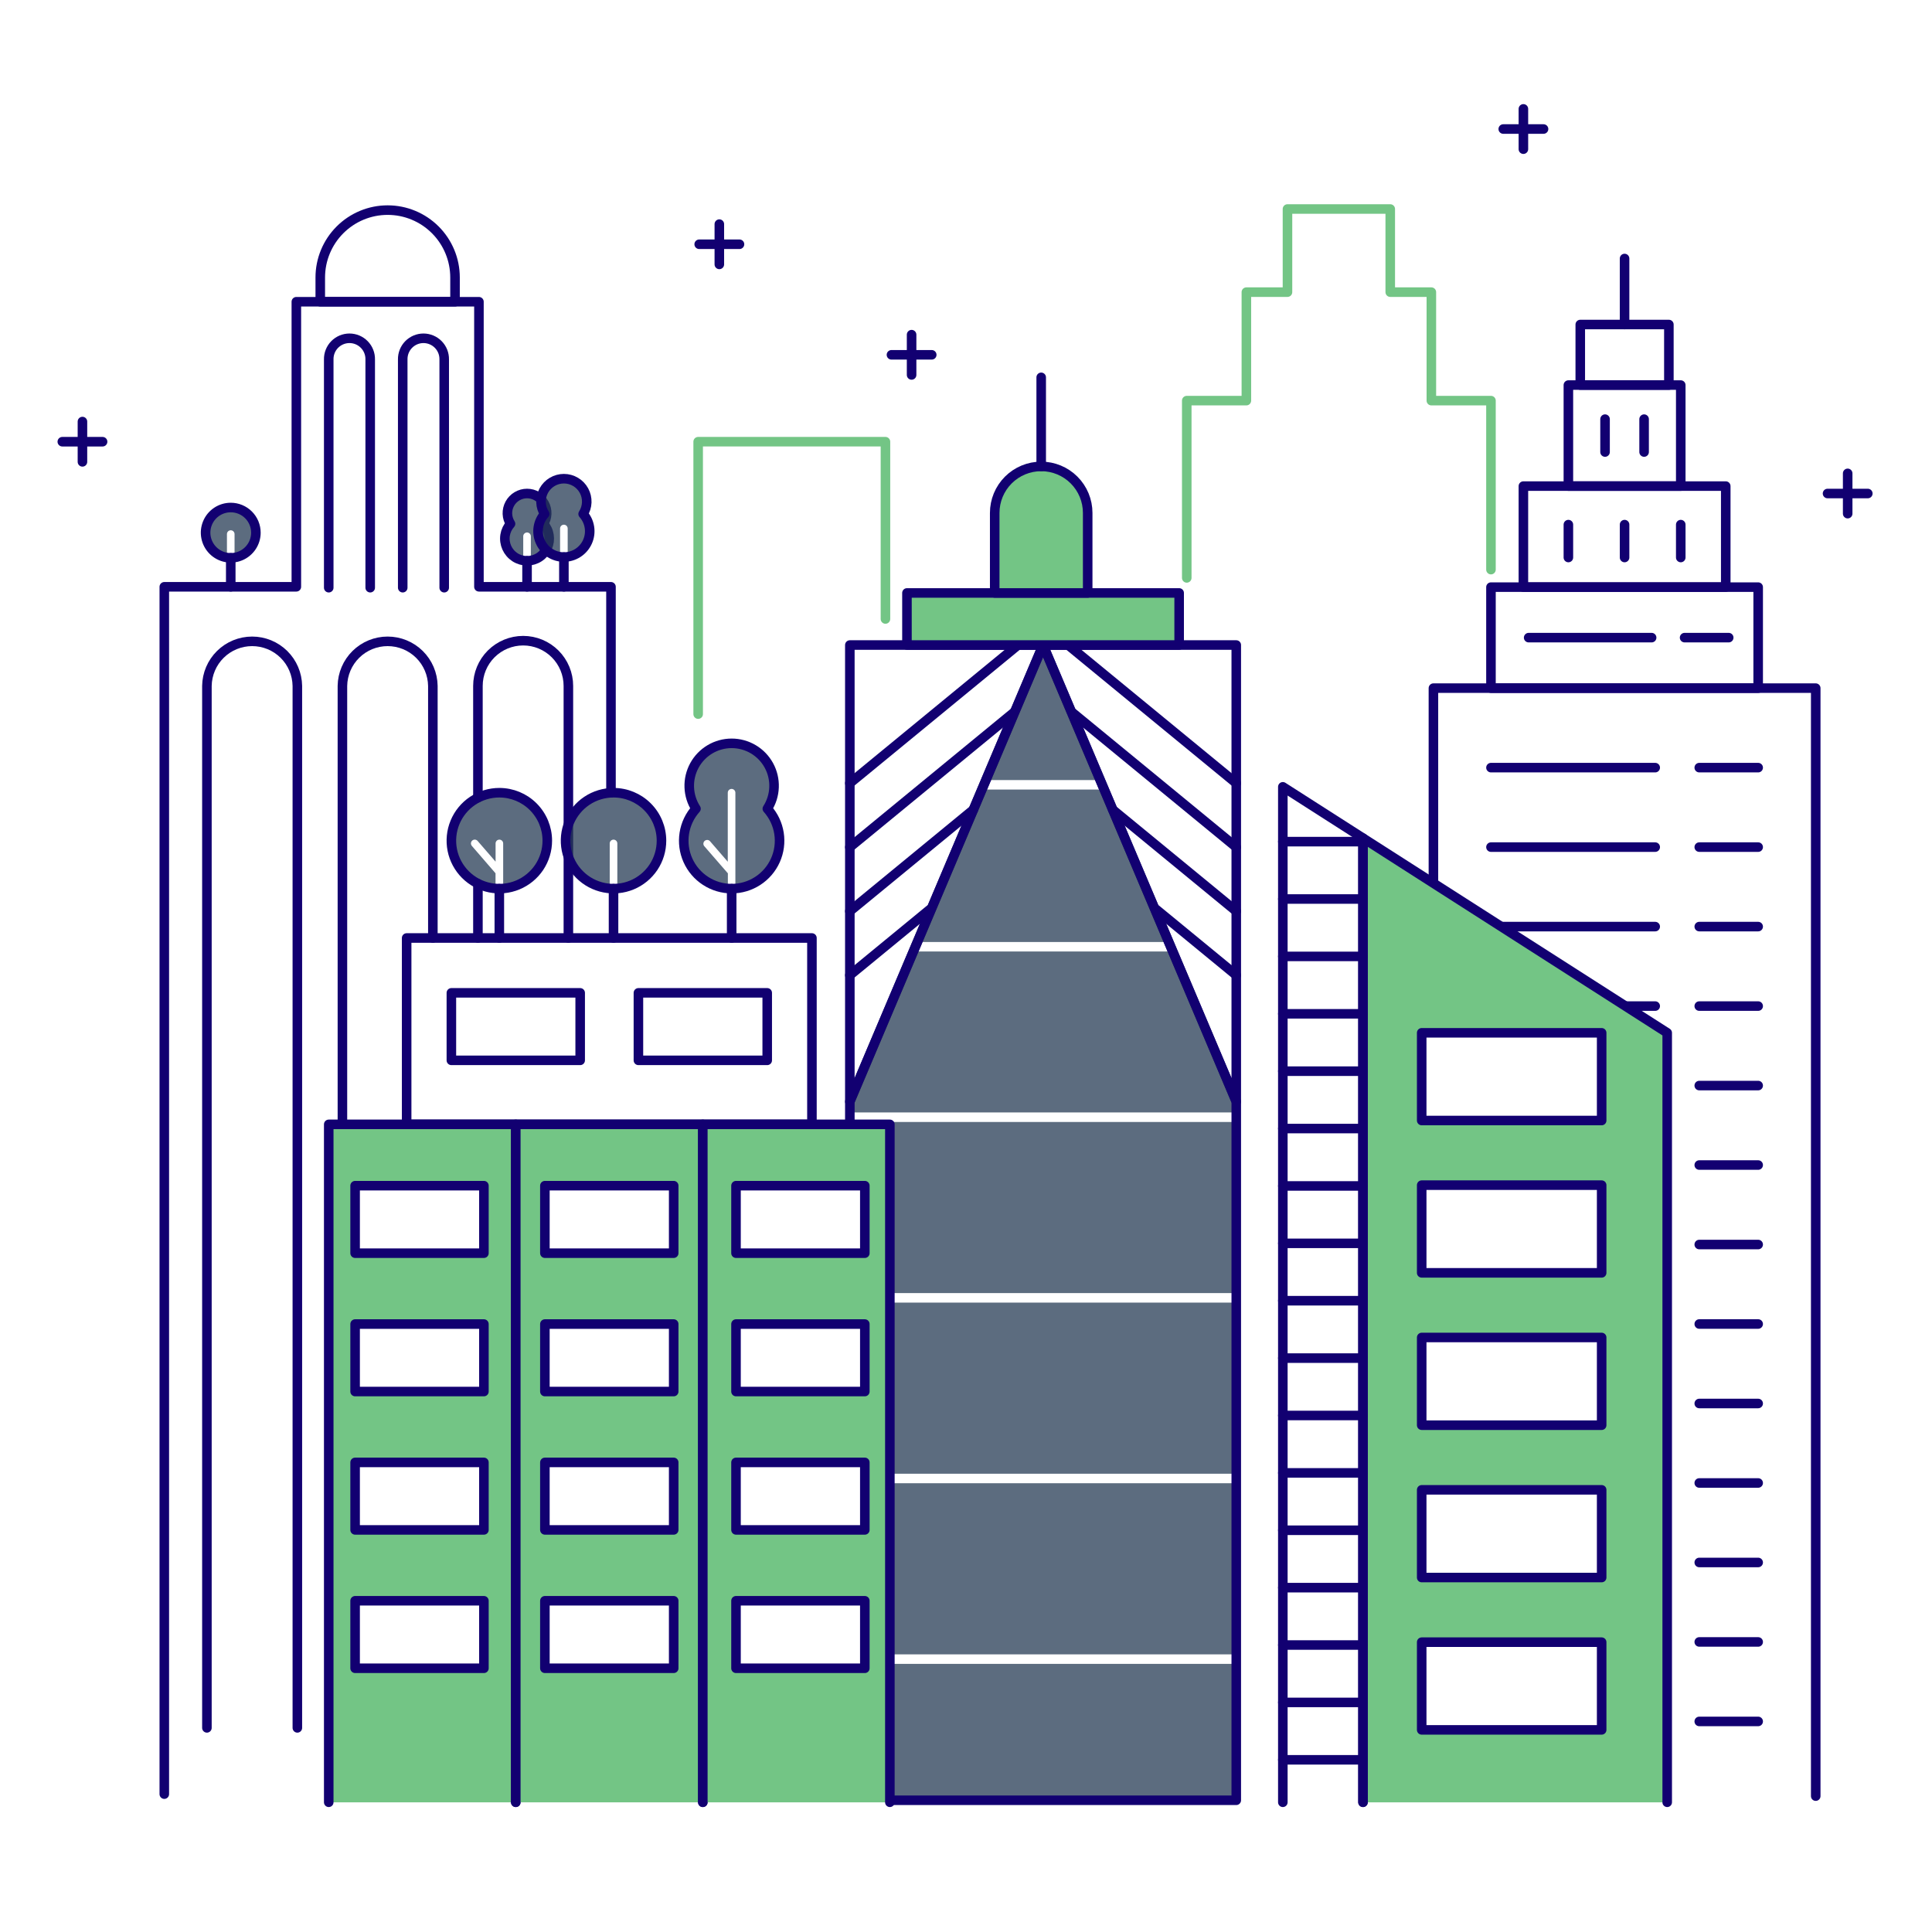 <svg width="144" height="143" viewBox="0 0 144 143" fill="none" xmlns="http://www.w3.org/2000/svg">
<path d="M45.539 59.085V43.733H35.697V22.488H22.088V43.733H12.246V133.714" stroke="#120071" stroke-width="0.712" stroke-linecap="round" stroke-linejoin="round"/>
<path d="M15.422 128.776V51.12C15.435 50.234 15.796 49.389 16.426 48.768C17.057 48.146 17.907 47.798 18.793 47.798C19.678 47.798 20.528 48.146 21.159 48.768C21.789 49.389 22.15 50.234 22.163 51.12V128.776" stroke="#120071" stroke-width="0.712" stroke-linecap="round" stroke-linejoin="round"/>
<path d="M25.522 83.797V51.12C25.535 50.234 25.896 49.389 26.526 48.768C27.157 48.146 28.007 47.798 28.892 47.798C29.778 47.798 30.628 48.146 31.259 48.768C31.889 49.389 32.25 50.234 32.263 51.12V69.907" stroke="#120071" stroke-width="0.712" stroke-linecap="round" stroke-linejoin="round"/>
<path d="M35.622 59.455V51.12C35.622 50.226 35.977 49.368 36.609 48.736C37.242 48.104 38.099 47.749 38.993 47.749C39.887 47.749 40.744 48.104 41.376 48.736C42.008 49.368 42.364 50.226 42.364 51.12V69.907" stroke="#120071" stroke-width="0.712" stroke-linecap="round" stroke-linejoin="round"/>
<path d="M35.622 69.907V65.855" stroke="#120071" stroke-width="0.712" stroke-linecap="round" stroke-linejoin="round"/>
<path d="M24.502 43.8V26.792C24.497 26.586 24.534 26.381 24.61 26.19C24.685 25.999 24.799 25.824 24.942 25.677C25.087 25.53 25.258 25.413 25.448 25.333C25.638 25.254 25.842 25.212 26.047 25.212C26.253 25.212 26.457 25.254 26.647 25.333C26.837 25.413 27.008 25.53 27.152 25.677C27.296 25.824 27.41 25.999 27.485 26.19C27.561 26.381 27.598 26.586 27.593 26.792V43.8" stroke="#120071" stroke-width="0.712" stroke-linecap="round" stroke-linejoin="round"/>
<path d="M30.017 43.8V26.792C30.013 26.586 30.049 26.381 30.125 26.19C30.201 25.999 30.314 25.824 30.458 25.677C30.602 25.53 30.774 25.413 30.963 25.333C31.153 25.254 31.357 25.212 31.563 25.212C31.769 25.212 31.972 25.254 32.162 25.333C32.352 25.413 32.524 25.53 32.668 25.677C32.812 25.824 32.925 25.999 33.001 26.19C33.076 26.381 33.113 26.586 33.109 26.792V43.8" stroke="#120071" stroke-width="0.712" stroke-linecap="round" stroke-linejoin="round"/>
<path d="M33.915 22.489H23.871V20.681C23.871 19.349 24.4 18.072 25.342 17.13C26.284 16.188 27.561 15.659 28.893 15.659C30.225 15.659 31.502 16.188 32.444 17.13C33.386 18.072 33.915 19.349 33.915 20.681V22.489Z" stroke="#120071" stroke-width="0.712" stroke-linecap="round" stroke-linejoin="round"/>
<path d="M106.839 65.823V51.286H135.334V133.862" stroke="#120071" stroke-width="0.712" stroke-linecap="round" stroke-linejoin="round"/>
<path d="M131.044 43.758H111.128V51.287H131.044V43.758Z" stroke="#120071" stroke-width="0.712" stroke-linecap="round" stroke-linejoin="round"/>
<path d="M128.627 36.228H113.545V43.757H128.627V36.228Z" stroke="#120071" stroke-width="0.712" stroke-linecap="round" stroke-linejoin="round"/>
<path d="M125.274 28.699H116.898V36.228H125.274V28.699Z" stroke="#120071" stroke-width="0.712" stroke-linecap="round" stroke-linejoin="round"/>
<path d="M124.388 24.187H117.784V28.699H124.388V24.187Z" stroke="#120071" stroke-width="0.712" stroke-linecap="round" stroke-linejoin="round"/>
<path d="M121.086 19.267V24.187" stroke="#120071" stroke-width="0.712" stroke-linecap="round" stroke-linejoin="round"/>
<path d="M111.128 57.211H123.37" stroke="#120071" stroke-width="0.712" stroke-linecap="round" stroke-linejoin="round"/>
<path d="M126.653 57.211H131.044" stroke="#120071" stroke-width="0.712" stroke-linecap="round" stroke-linejoin="round"/>
<path d="M113.937 47.522H123.103" stroke="#120071" stroke-width="0.712" stroke-linecap="round" stroke-linejoin="round"/>
<path d="M125.56 47.522H128.848" stroke="#120071" stroke-width="0.712" stroke-linecap="round" stroke-linejoin="round"/>
<path d="M111.128 63.134H123.37" stroke="#120071" stroke-width="0.712" stroke-linecap="round" stroke-linejoin="round"/>
<path d="M126.653 63.134H131.044" stroke="#120071" stroke-width="0.712" stroke-linecap="round" stroke-linejoin="round"/>
<path d="M111.128 69.058H123.37" stroke="#120071" stroke-width="0.712" stroke-linecap="round" stroke-linejoin="round"/>
<path d="M126.653 69.058H131.044" stroke="#120071" stroke-width="0.712" stroke-linecap="round" stroke-linejoin="round"/>
<path d="M111.128 74.982H123.37" stroke="#120071" stroke-width="0.712" stroke-linecap="round" stroke-linejoin="round"/>
<path d="M126.653 74.982H131.044" stroke="#120071" stroke-width="0.712" stroke-linecap="round" stroke-linejoin="round"/>
<path d="M126.653 80.906H131.044" stroke="#120071" stroke-width="0.712" stroke-linecap="round" stroke-linejoin="round"/>
<path d="M126.653 86.829H131.044" stroke="#120071" stroke-width="0.712" stroke-linecap="round" stroke-linejoin="round"/>
<path d="M126.653 92.753H131.044" stroke="#120071" stroke-width="0.712" stroke-linecap="round" stroke-linejoin="round"/>
<path d="M126.653 98.677H131.044" stroke="#120071" stroke-width="0.712" stroke-linecap="round" stroke-linejoin="round"/>
<path d="M126.653 104.601H131.044" stroke="#120071" stroke-width="0.712" stroke-linecap="round" stroke-linejoin="round"/>
<path d="M126.653 110.525H131.044" stroke="#120071" stroke-width="0.712" stroke-linecap="round" stroke-linejoin="round"/>
<path d="M126.653 116.449H131.044" stroke="#120071" stroke-width="0.712" stroke-linecap="round" stroke-linejoin="round"/>
<path d="M126.653 122.372H131.044" stroke="#120071" stroke-width="0.712" stroke-linecap="round" stroke-linejoin="round"/>
<path d="M126.653 128.296H131.044" stroke="#120071" stroke-width="0.712" stroke-linecap="round" stroke-linejoin="round"/>
<path d="M116.898 39.099V41.55" stroke="#120071" stroke-width="0.712" stroke-linecap="round" stroke-linejoin="round"/>
<path d="M121.086 39.099V41.55" stroke="#120071" stroke-width="0.712" stroke-linecap="round" stroke-linejoin="round"/>
<path d="M125.274 39.099V41.55" stroke="#120071" stroke-width="0.712" stroke-linecap="round" stroke-linejoin="round"/>
<path d="M119.631 31.238V33.689" stroke="#120071" stroke-width="0.712" stroke-linecap="round" stroke-linejoin="round"/>
<path d="M122.542 31.238V33.689" stroke="#120071" stroke-width="0.712" stroke-linecap="round" stroke-linejoin="round"/>
<path d="M69.446 26.444H66.444" stroke="#120071" stroke-width="0.712" stroke-linecap="round" stroke-linejoin="round"/>
<path d="M67.945 27.944V24.942" stroke="#120071" stroke-width="0.712" stroke-linecap="round" stroke-linejoin="round"/>
<path d="M55.117 18.204H52.114" stroke="#120071" stroke-width="0.712" stroke-linecap="round" stroke-linejoin="round"/>
<path d="M53.615 19.705V16.703" stroke="#120071" stroke-width="0.712" stroke-linecap="round" stroke-linejoin="round"/>
<path d="M115.046 9.616H112.044" stroke="#120071" stroke-width="0.712" stroke-linecap="round" stroke-linejoin="round"/>
<path d="M113.545 11.117V8.115" stroke="#120071" stroke-width="0.712" stroke-linecap="round" stroke-linejoin="round"/>
<path d="M139.216 36.781H136.214" stroke="#120071" stroke-width="0.712" stroke-linecap="round" stroke-linejoin="round"/>
<path d="M137.715 38.281V35.279" stroke="#120071" stroke-width="0.712" stroke-linecap="round" stroke-linejoin="round"/>
<path d="M7.646 32.92H4.644" stroke="#120071" stroke-width="0.712" stroke-linecap="round" stroke-linejoin="round"/>
<path d="M6.145 34.421V31.418" stroke="#120071" stroke-width="0.712" stroke-linecap="round" stroke-linejoin="round"/>
<path d="M101.59 62.464V134.326H124.264V76.974L101.59 62.464ZM119.378 128.926H105.965V122.389H119.378V128.926ZM119.378 117.572H105.965V111.035H119.378V117.572ZM119.378 106.218H105.965V99.681H119.378V106.218ZM119.378 94.864H105.965V88.327H119.378V94.864ZM119.378 83.51H105.965V76.974H119.378V83.51Z" fill="#73C585"/>
<path d="M124.264 134.322V76.974L101.59 62.464V134.322" stroke="#120071" stroke-width="0.712" stroke-linecap="round" stroke-linejoin="round"/>
<path d="M101.59 134.322V62.464L95.615 58.641V134.322" stroke="#120071" stroke-width="0.712" stroke-linecap="round" stroke-linejoin="round"/>
<path d="M119.378 76.974H105.965V83.511H119.378V76.974Z" stroke="#120071" stroke-width="0.712" stroke-linecap="round" stroke-linejoin="round"/>
<path d="M119.378 88.328H105.965V94.864H119.378V88.328Z" stroke="#120071" stroke-width="0.712" stroke-linecap="round" stroke-linejoin="round"/>
<path d="M119.378 99.681H105.965V106.218H119.378V99.681Z" stroke="#120071" stroke-width="0.712" stroke-linecap="round" stroke-linejoin="round"/>
<path d="M119.378 111.036H105.965V117.572H119.378V111.036Z" stroke="#120071" stroke-width="0.712" stroke-linecap="round" stroke-linejoin="round"/>
<path d="M119.378 122.389H105.965V128.926H119.378V122.389Z" stroke="#120071" stroke-width="0.712" stroke-linecap="round" stroke-linejoin="round"/>
<path d="M95.615 131.156H101.59" stroke="#120071" stroke-width="0.712" stroke-linecap="round" stroke-linejoin="round"/>
<path d="M95.615 126.879H101.59" stroke="#120071" stroke-width="0.712" stroke-linecap="round" stroke-linejoin="round"/>
<path d="M95.615 122.602H101.59" stroke="#120071" stroke-width="0.712" stroke-linecap="round" stroke-linejoin="round"/>
<path d="M95.615 118.325H101.59" stroke="#120071" stroke-width="0.712" stroke-linecap="round" stroke-linejoin="round"/>
<path d="M95.615 114.048H101.59" stroke="#120071" stroke-width="0.712" stroke-linecap="round" stroke-linejoin="round"/>
<path d="M95.615 109.772H101.59" stroke="#120071" stroke-width="0.712" stroke-linecap="round" stroke-linejoin="round"/>
<path d="M95.615 105.495H101.59" stroke="#120071" stroke-width="0.712" stroke-linecap="round" stroke-linejoin="round"/>
<path d="M95.615 101.218H101.59" stroke="#120071" stroke-width="0.712" stroke-linecap="round" stroke-linejoin="round"/>
<path d="M95.615 96.941H101.59" stroke="#120071" stroke-width="0.712" stroke-linecap="round" stroke-linejoin="round"/>
<path d="M95.615 92.664H101.59" stroke="#120071" stroke-width="0.712" stroke-linecap="round" stroke-linejoin="round"/>
<path d="M95.615 88.387H101.59" stroke="#120071" stroke-width="0.712" stroke-linecap="round" stroke-linejoin="round"/>
<path d="M95.615 84.11H101.59" stroke="#120071" stroke-width="0.712" stroke-linecap="round" stroke-linejoin="round"/>
<path d="M95.615 79.833H101.59" stroke="#120071" stroke-width="0.712" stroke-linecap="round" stroke-linejoin="round"/>
<path d="M95.615 75.557H101.59" stroke="#120071" stroke-width="0.712" stroke-linecap="round" stroke-linejoin="round"/>
<path d="M95.615 71.28H101.59" stroke="#120071" stroke-width="0.712" stroke-linecap="round" stroke-linejoin="round"/>
<path d="M95.615 67.003H101.59" stroke="#120071" stroke-width="0.712" stroke-linecap="round" stroke-linejoin="round"/>
<path d="M95.615 62.726H101.59" stroke="#120071" stroke-width="0.712" stroke-linecap="round" stroke-linejoin="round"/>
<path d="M63.342 48.073V82.101L77.743 48.073H63.342Z" stroke="#120071" stroke-width="0.712" stroke-linecap="round" stroke-linejoin="round"/>
<path d="M92.144 48.073H77.743L92.144 82.101V48.073Z" stroke="#120071" stroke-width="0.712" stroke-linecap="round" stroke-linejoin="round"/>
<path d="M82.303 58.845H73.185L68.376 70.205H87.11L82.303 58.845Z" fill="#263B54" fill-opacity="0.75"/>
<path d="M92.144 82.101L87.41 70.914H68.077L63.342 82.101L63.343 82.911H92.144V82.101Z" fill="#263B54" fill-opacity="0.75"/>
<path d="M92.144 97.082H66.325V109.835H92.144V97.082Z" fill="#263B54" fill-opacity="0.75"/>
<path d="M82.002 58.137L77.743 48.073L73.484 58.137H82.002Z" fill="#263B54" fill-opacity="0.75"/>
<path d="M92.144 124.007H66.325V134.173H92.144V124.007Z" fill="#263B54" fill-opacity="0.75"/>
<path d="M92.144 110.544H66.325V123.298H92.144V110.544Z" fill="#263B54" fill-opacity="0.75"/>
<path d="M66.325 83.797V96.374H92.144V83.62H63.343L63.342 83.797H66.325Z" fill="#263B54" fill-opacity="0.75"/>
<path d="M66.325 134.172H92.144V82.101L77.743 48.073L63.342 82.101V83.797" stroke="#120071" stroke-width="0.712" stroke-linecap="round" stroke-linejoin="round"/>
<path d="M86.178 67.779L92.144 72.681" stroke="#120071" stroke-width="0.712" stroke-linecap="round" stroke-linejoin="round"/>
<path d="M82.939 60.348L92.144 67.911" stroke="#120071" stroke-width="0.712" stroke-linecap="round" stroke-linejoin="round"/>
<path d="M79.938 53.114L92.144 63.141" stroke="#120071" stroke-width="0.712" stroke-linecap="round" stroke-linejoin="round"/>
<path d="M79.606 48.071L92.144 58.372" stroke="#120071" stroke-width="0.712" stroke-linecap="round" stroke-linejoin="round"/>
<path d="M69.309 67.779L63.342 72.681" stroke="#120071" stroke-width="0.712" stroke-linecap="round" stroke-linejoin="round"/>
<path d="M72.547 60.348L63.342 67.911" stroke="#120071" stroke-width="0.712" stroke-linecap="round" stroke-linejoin="round"/>
<path d="M75.548 53.114L63.342 63.141" stroke="#120071" stroke-width="0.712" stroke-linecap="round" stroke-linejoin="round"/>
<path d="M75.881 48.071L63.342 58.372" stroke="#120071" stroke-width="0.712" stroke-linecap="round" stroke-linejoin="round"/>
<path d="M87.887 44.192H67.599V48.073H87.887V44.192Z" fill="#73C585"/>
<path d="M87.887 44.192H67.599V48.073H87.887V44.192Z" stroke="#120071" stroke-width="0.712" stroke-linecap="round" stroke-linejoin="round"/>
<path d="M81.07 44.192H74.14V38.226C74.14 37.307 74.505 36.426 75.155 35.776C75.805 35.126 76.687 34.761 77.605 34.761C78.524 34.761 79.406 35.126 80.055 35.776C80.706 36.426 81.07 37.307 81.07 38.226V44.192Z" fill="#73C585"/>
<path d="M81.07 44.192H74.14V38.226C74.14 37.307 74.505 36.426 75.155 35.776C75.805 35.126 76.687 34.761 77.605 34.761C78.524 34.761 79.406 35.126 80.055 35.776C80.706 36.426 81.07 37.307 81.07 38.226V44.192Z" stroke="#120071" stroke-width="0.712" stroke-linecap="round" stroke-linejoin="round"/>
<path d="M77.605 28.123V34.761" stroke="#120071" stroke-width="0.712" stroke-linecap="round" stroke-linejoin="round"/>
<path d="M24.502 134.326H38.443V83.797H24.502V134.326ZM26.468 88.371H36.068V93.4H26.468V88.371ZM26.468 98.683H36.068V103.712H26.468V98.683ZM26.468 108.995H36.068V114.024H26.468V108.995ZM26.468 119.308H36.068V124.336H26.468V119.308Z" fill="#73C585"/>
<path d="M24.502 134.322V83.797H38.443V134.322" stroke="#120071" stroke-width="0.712" stroke-linecap="round" stroke-linejoin="round"/>
<path d="M38.443 134.326H52.382V83.797H38.443V134.326ZM40.613 88.371H50.214V93.4H40.613V88.371ZM40.613 98.683H50.214V103.712H40.613V98.683ZM40.613 108.995H50.214V114.024H40.613V108.995ZM40.613 119.308H50.214V124.336H40.613V119.308Z" fill="#73C585"/>
<path d="M38.443 134.322V83.797H52.384V134.322" stroke="#120071" stroke-width="0.712" stroke-linecap="round" stroke-linejoin="round"/>
<path d="M52.382 83.797V134.326H66.325V83.797H52.382ZM64.456 124.334H54.86V119.305H64.459L64.456 124.334ZM64.456 114.022H54.86V108.993H64.459L64.456 114.022ZM64.456 103.71H54.86V98.681H64.459L64.456 103.71ZM64.456 93.397H54.86V88.369H64.459L64.456 93.397Z" fill="#73C585"/>
<path d="M52.384 134.322V83.797H66.325V134.322" stroke="#120071" stroke-width="0.712" stroke-linecap="round" stroke-linejoin="round"/>
<path d="M60.517 69.907H30.309V83.797H60.517V69.907Z" stroke="#120071" stroke-width="0.712" stroke-linecap="round" stroke-linejoin="round"/>
<path d="M36.068 88.367H26.468V93.398H36.068V88.367Z" stroke="#120071" stroke-width="0.712" stroke-linecap="round" stroke-linejoin="round"/>
<path d="M36.068 98.68H26.468V103.71H36.068V98.68Z" stroke="#120071" stroke-width="0.712" stroke-linecap="round" stroke-linejoin="round"/>
<path d="M36.068 108.991H26.468V114.022H36.068V108.991Z" stroke="#120071" stroke-width="0.712" stroke-linecap="round" stroke-linejoin="round"/>
<path d="M36.068 119.304H26.468V124.334H36.068V119.304Z" stroke="#120071" stroke-width="0.712" stroke-linecap="round" stroke-linejoin="round"/>
<path d="M50.213 88.367H40.613V93.398H50.213V88.367Z" stroke="#120071" stroke-width="0.712" stroke-linecap="round" stroke-linejoin="round"/>
<path d="M50.213 98.68H40.613V103.71H50.213V98.68Z" stroke="#120071" stroke-width="0.712" stroke-linecap="round" stroke-linejoin="round"/>
<path d="M50.213 108.991H40.613V114.022H50.213V108.991Z" stroke="#120071" stroke-width="0.712" stroke-linecap="round" stroke-linejoin="round"/>
<path d="M50.213 119.304H40.613V124.334H50.213V119.304Z" stroke="#120071" stroke-width="0.712" stroke-linecap="round" stroke-linejoin="round"/>
<path d="M64.459 88.367H54.858V93.398H64.459V88.367Z" stroke="#120071" stroke-width="0.712" stroke-linecap="round" stroke-linejoin="round"/>
<path d="M64.459 98.68H54.858V103.71H64.459V98.68Z" stroke="#120071" stroke-width="0.712" stroke-linecap="round" stroke-linejoin="round"/>
<path d="M64.459 108.991H54.858V114.022H64.459V108.991Z" stroke="#120071" stroke-width="0.712" stroke-linecap="round" stroke-linejoin="round"/>
<path d="M64.459 119.304H54.858V124.334H64.459V119.304Z" stroke="#120071" stroke-width="0.712" stroke-linecap="round" stroke-linejoin="round"/>
<path d="M43.243 73.996H33.643V79.026H43.243V73.996Z" stroke="#120071" stroke-width="0.712" stroke-linecap="round" stroke-linejoin="round"/>
<path d="M57.184 73.996H47.584V79.026H57.184V73.996Z" stroke="#120071" stroke-width="0.712" stroke-linecap="round" stroke-linejoin="round"/>
<path d="M54.534 66.229V69.907" stroke="#120071" stroke-width="0.712" stroke-linecap="round" stroke-linejoin="round"/>
<path d="M45.729 66.229V69.907" stroke="#120071" stroke-width="0.712" stroke-linecap="round" stroke-linejoin="round"/>
<path d="M37.217 66.229V69.907" stroke="#120071" stroke-width="0.712" stroke-linecap="round" stroke-linejoin="round"/>
<path d="M37.217 59.08C36.294 59.08 35.407 59.438 34.741 60.078C34.075 60.718 33.683 61.59 33.647 62.513C33.61 63.435 33.932 64.336 34.545 65.027C35.157 65.718 36.014 66.144 36.934 66.218V65.085L35.17 63.045C35.121 62.988 35.097 62.914 35.102 62.839C35.107 62.764 35.142 62.694 35.199 62.645C35.256 62.596 35.33 62.571 35.405 62.576C35.48 62.582 35.55 62.617 35.599 62.674L36.938 64.219V62.861C36.938 62.785 36.967 62.713 37.021 62.66C37.074 62.607 37.146 62.577 37.221 62.577C37.296 62.577 37.368 62.607 37.421 62.66C37.474 62.713 37.504 62.785 37.504 62.861V66.218C38.425 66.144 39.281 65.718 39.894 65.027C40.507 64.336 40.828 63.435 40.792 62.513C40.755 61.59 40.363 60.718 39.697 60.078C39.032 59.438 38.144 59.08 37.221 59.08H37.217Z" fill="#263B54" fill-opacity="0.75"/>
<path d="M40.792 62.654C40.792 63.361 40.582 64.053 40.19 64.641C39.797 65.228 39.238 65.686 38.585 65.957C37.932 66.228 37.213 66.298 36.52 66.16C35.827 66.022 35.19 65.682 34.69 65.182C34.19 64.682 33.849 64.045 33.711 63.352C33.573 62.658 33.644 61.94 33.915 61.286C34.185 60.633 34.643 60.075 35.231 59.682C35.819 59.289 36.51 59.08 37.217 59.08C38.165 59.08 39.075 59.456 39.745 60.127C40.415 60.797 40.792 61.706 40.792 62.654Z" stroke="#120071" stroke-width="0.712" stroke-linecap="round" stroke-linejoin="round"/>
<path d="M45.729 59.08C44.805 59.08 43.918 59.438 43.252 60.078C42.587 60.718 42.194 61.59 42.158 62.513C42.121 63.435 42.443 64.336 43.056 65.027C43.669 65.718 44.525 66.144 45.445 66.218V62.861C45.445 62.785 45.475 62.713 45.528 62.66C45.581 62.607 45.654 62.577 45.729 62.577C45.804 62.577 45.876 62.607 45.929 62.66C45.982 62.713 46.012 62.785 46.012 62.861V66.218C46.932 66.144 47.789 65.718 48.401 65.027C49.014 64.336 49.336 63.435 49.3 62.513C49.263 61.59 48.871 60.718 48.205 60.078C47.539 59.438 46.652 59.08 45.729 59.08Z" fill="#263B54" fill-opacity="0.75"/>
<path d="M49.303 62.654C49.303 63.361 49.094 64.053 48.701 64.641C48.308 65.228 47.75 65.686 47.097 65.957C46.443 66.228 45.725 66.298 45.031 66.16C44.338 66.022 43.701 65.682 43.201 65.182C42.701 64.682 42.361 64.045 42.223 63.352C42.085 62.658 42.156 61.94 42.426 61.286C42.697 60.633 43.155 60.075 43.743 59.682C44.331 59.289 45.022 59.08 45.729 59.08C46.677 59.08 47.586 59.456 48.256 60.127C48.927 60.797 49.303 61.706 49.303 62.654Z" stroke="#120071" stroke-width="0.712" stroke-linecap="round" stroke-linejoin="round"/>
<path d="M57.193 60.272C57.5 59.795 57.673 59.243 57.693 58.676C57.714 58.108 57.581 57.546 57.309 57.047C57.037 56.549 56.636 56.133 56.147 55.843C55.659 55.553 55.101 55.4 54.534 55.4C53.966 55.4 53.408 55.553 52.92 55.843C52.432 56.133 52.03 56.549 51.758 57.047C51.486 57.546 51.353 58.108 51.374 58.676C51.394 59.243 51.567 59.795 51.874 60.272C51.431 60.769 51.134 61.379 51.019 62.034C50.903 62.69 50.973 63.365 51.22 63.983C51.467 64.601 51.881 65.138 52.416 65.534C52.952 65.929 53.587 66.168 54.251 66.222V65.088L52.48 63.049C52.439 62.992 52.42 62.922 52.428 62.851C52.436 62.781 52.47 62.717 52.523 62.67C52.576 62.624 52.645 62.599 52.716 62.6C52.786 62.602 52.854 62.63 52.905 62.678L54.244 64.224V59.08C54.244 59.005 54.274 58.933 54.327 58.88C54.38 58.827 54.452 58.797 54.528 58.797C54.603 58.797 54.675 58.827 54.728 58.88C54.781 58.933 54.811 59.005 54.811 59.08V66.219C55.474 66.165 56.11 65.928 56.645 65.533C57.181 65.138 57.596 64.601 57.844 63.983C58.091 63.365 58.161 62.691 58.046 62.035C57.931 61.38 57.636 60.769 57.193 60.272Z" fill="#263B54" fill-opacity="0.75"/>
<path d="M57.193 60.272C57.5 59.795 57.673 59.243 57.693 58.676C57.714 58.108 57.581 57.546 57.309 57.047C57.037 56.549 56.636 56.133 56.147 55.843C55.659 55.553 55.102 55.4 54.534 55.4C53.966 55.4 53.408 55.553 52.92 55.843C52.432 56.133 52.03 56.549 51.758 57.047C51.486 57.546 51.353 58.108 51.374 58.676C51.394 59.243 51.567 59.795 51.874 60.272C51.414 60.786 51.112 61.422 51.005 62.103C50.898 62.785 50.991 63.483 51.272 64.113C51.553 64.743 52.011 65.278 52.59 65.653C53.169 66.029 53.844 66.229 54.534 66.229C55.224 66.229 55.899 66.029 56.477 65.653C57.056 65.278 57.514 64.743 57.795 64.113C58.076 63.483 58.169 62.785 58.062 62.103C57.955 61.422 57.653 60.786 57.193 60.272Z" stroke="#120071" stroke-width="0.712" stroke-linecap="round" stroke-linejoin="round"/>
<path d="M39.283 41.797V43.733" stroke="#120071" stroke-width="0.712" stroke-linecap="round" stroke-linejoin="round"/>
<path d="M42.029 41.517V43.733" stroke="#120071" stroke-width="0.712" stroke-linecap="round" stroke-linejoin="round"/>
<path d="M17.199 41.572V43.733" stroke="#120071" stroke-width="0.712" stroke-linecap="round" stroke-linejoin="round"/>
<path d="M17.199 37.822C16.726 37.822 16.272 38.001 15.925 38.323C15.579 38.644 15.367 39.084 15.331 39.555C15.296 40.026 15.439 40.493 15.732 40.863C16.026 41.233 16.448 41.479 16.915 41.551V39.804C16.915 39.729 16.945 39.657 16.998 39.604C17.051 39.551 17.123 39.521 17.199 39.521C17.274 39.521 17.346 39.551 17.399 39.604C17.452 39.657 17.482 39.729 17.482 39.804V41.551C17.949 41.479 18.371 41.233 18.665 40.863C18.958 40.493 19.102 40.026 19.066 39.555C19.03 39.084 18.818 38.644 18.472 38.323C18.126 38.001 17.671 37.822 17.199 37.822Z" fill="#263B54" fill-opacity="0.75"/>
<path d="M19.073 39.7C19.073 40.071 18.963 40.433 18.757 40.741C18.551 41.05 18.258 41.29 17.916 41.432C17.573 41.573 17.196 41.611 16.832 41.538C16.469 41.466 16.135 41.287 15.873 41.025C15.611 40.763 15.432 40.428 15.36 40.065C15.287 39.701 15.325 39.324 15.467 38.982C15.608 38.639 15.849 38.346 16.157 38.14C16.465 37.934 16.828 37.825 17.199 37.825C17.696 37.825 18.173 38.022 18.524 38.374C18.876 38.726 19.073 39.203 19.073 39.7Z" stroke="#120071" stroke-width="0.712" stroke-linecap="round" stroke-linejoin="round"/>
<path d="M40.515 39.037C40.657 38.816 40.737 38.56 40.747 38.297C40.756 38.035 40.695 37.774 40.569 37.543C40.443 37.312 40.257 37.12 40.03 36.986C39.804 36.851 39.546 36.78 39.283 36.78C39.02 36.78 38.762 36.851 38.535 36.986C38.309 37.12 38.123 37.312 37.997 37.543C37.871 37.774 37.81 38.035 37.819 38.297C37.829 38.56 37.909 38.816 38.051 39.037C37.855 39.258 37.721 39.526 37.663 39.816C37.605 40.105 37.625 40.405 37.722 40.684C37.819 40.963 37.988 41.211 38.212 41.403C38.437 41.594 38.709 41.722 38.999 41.774V39.969C38.999 39.893 39.029 39.821 39.082 39.768C39.135 39.715 39.208 39.685 39.283 39.685C39.358 39.685 39.43 39.715 39.483 39.768C39.536 39.821 39.566 39.893 39.566 39.969V41.774C39.857 41.722 40.128 41.594 40.353 41.403C40.578 41.211 40.747 40.963 40.844 40.684C40.94 40.405 40.961 40.105 40.903 39.816C40.845 39.526 40.711 39.258 40.515 39.037Z" fill="#263B54" fill-opacity="0.75"/>
<path d="M40.515 39.037C40.657 38.816 40.737 38.56 40.747 38.297C40.756 38.035 40.695 37.774 40.569 37.543C40.443 37.312 40.257 37.12 40.03 36.986C39.804 36.851 39.546 36.78 39.283 36.78C39.02 36.78 38.762 36.851 38.535 36.986C38.309 37.12 38.123 37.312 37.997 37.543C37.871 37.774 37.81 38.035 37.819 38.297C37.829 38.56 37.909 38.816 38.051 39.037C37.838 39.275 37.698 39.57 37.648 39.885C37.599 40.201 37.642 40.524 37.772 40.816C37.903 41.108 38.114 41.356 38.383 41.53C38.651 41.703 38.963 41.796 39.283 41.796C39.602 41.796 39.915 41.703 40.183 41.53C40.451 41.356 40.663 41.108 40.794 40.816C40.924 40.524 40.967 40.201 40.917 39.885C40.868 39.57 40.728 39.275 40.515 39.037Z" stroke="#120071" stroke-width="0.712" stroke-linecap="round" stroke-linejoin="round"/>
<path d="M43.464 38.304C43.629 38.046 43.722 37.749 43.733 37.443C43.744 37.137 43.673 36.833 43.526 36.564C43.379 36.295 43.163 36.071 42.899 35.915C42.636 35.758 42.335 35.676 42.029 35.676C41.723 35.676 41.422 35.758 41.159 35.915C40.895 36.071 40.679 36.295 40.532 36.564C40.385 36.833 40.314 37.137 40.325 37.443C40.336 37.749 40.429 38.046 40.594 38.304C40.363 38.563 40.206 38.881 40.14 39.222C40.075 39.563 40.102 39.916 40.22 40.243C40.338 40.57 40.542 40.859 40.81 41.08C41.079 41.3 41.402 41.444 41.745 41.497V39.388C41.745 39.313 41.775 39.241 41.828 39.188C41.881 39.135 41.953 39.105 42.029 39.105C42.104 39.105 42.176 39.135 42.229 39.188C42.282 39.241 42.312 39.313 42.312 39.388V41.497C42.656 41.445 42.979 41.301 43.248 41.08C43.517 40.86 43.721 40.571 43.839 40.243C43.957 39.916 43.984 39.563 43.918 39.222C43.852 38.881 43.695 38.563 43.464 38.304Z" fill="#263B54" fill-opacity="0.75"/>
<path d="M43.464 38.304C43.629 38.046 43.722 37.749 43.733 37.443C43.744 37.137 43.673 36.833 43.526 36.564C43.379 36.295 43.163 36.071 42.899 35.915C42.636 35.758 42.335 35.676 42.029 35.676C41.723 35.676 41.422 35.758 41.159 35.915C40.895 36.071 40.679 36.295 40.532 36.564C40.385 36.833 40.313 37.137 40.325 37.443C40.336 37.749 40.429 38.046 40.594 38.304C40.346 38.581 40.183 38.924 40.126 39.292C40.068 39.659 40.118 40.036 40.27 40.375C40.422 40.715 40.668 41.004 40.981 41.206C41.293 41.408 41.657 41.516 42.029 41.516C42.401 41.516 42.765 41.408 43.077 41.206C43.389 41.004 43.636 40.715 43.788 40.375C43.94 40.036 43.99 39.659 43.932 39.292C43.875 38.924 43.712 38.581 43.464 38.304Z" stroke="#120071" stroke-width="0.712" stroke-linecap="round" stroke-linejoin="round"/>
<path d="M52.037 53.221V32.919H65.996V46.132" stroke="#73C585" stroke-width="0.712" stroke-linecap="round" stroke-linejoin="round"/>
<path d="M111.128 42.452V29.858H106.685V21.773H103.621V15.577H95.961V21.773H92.897V29.858H88.454V43.07" stroke="#73C585" stroke-width="0.712" stroke-linecap="round" stroke-linejoin="round"/>
</svg>
